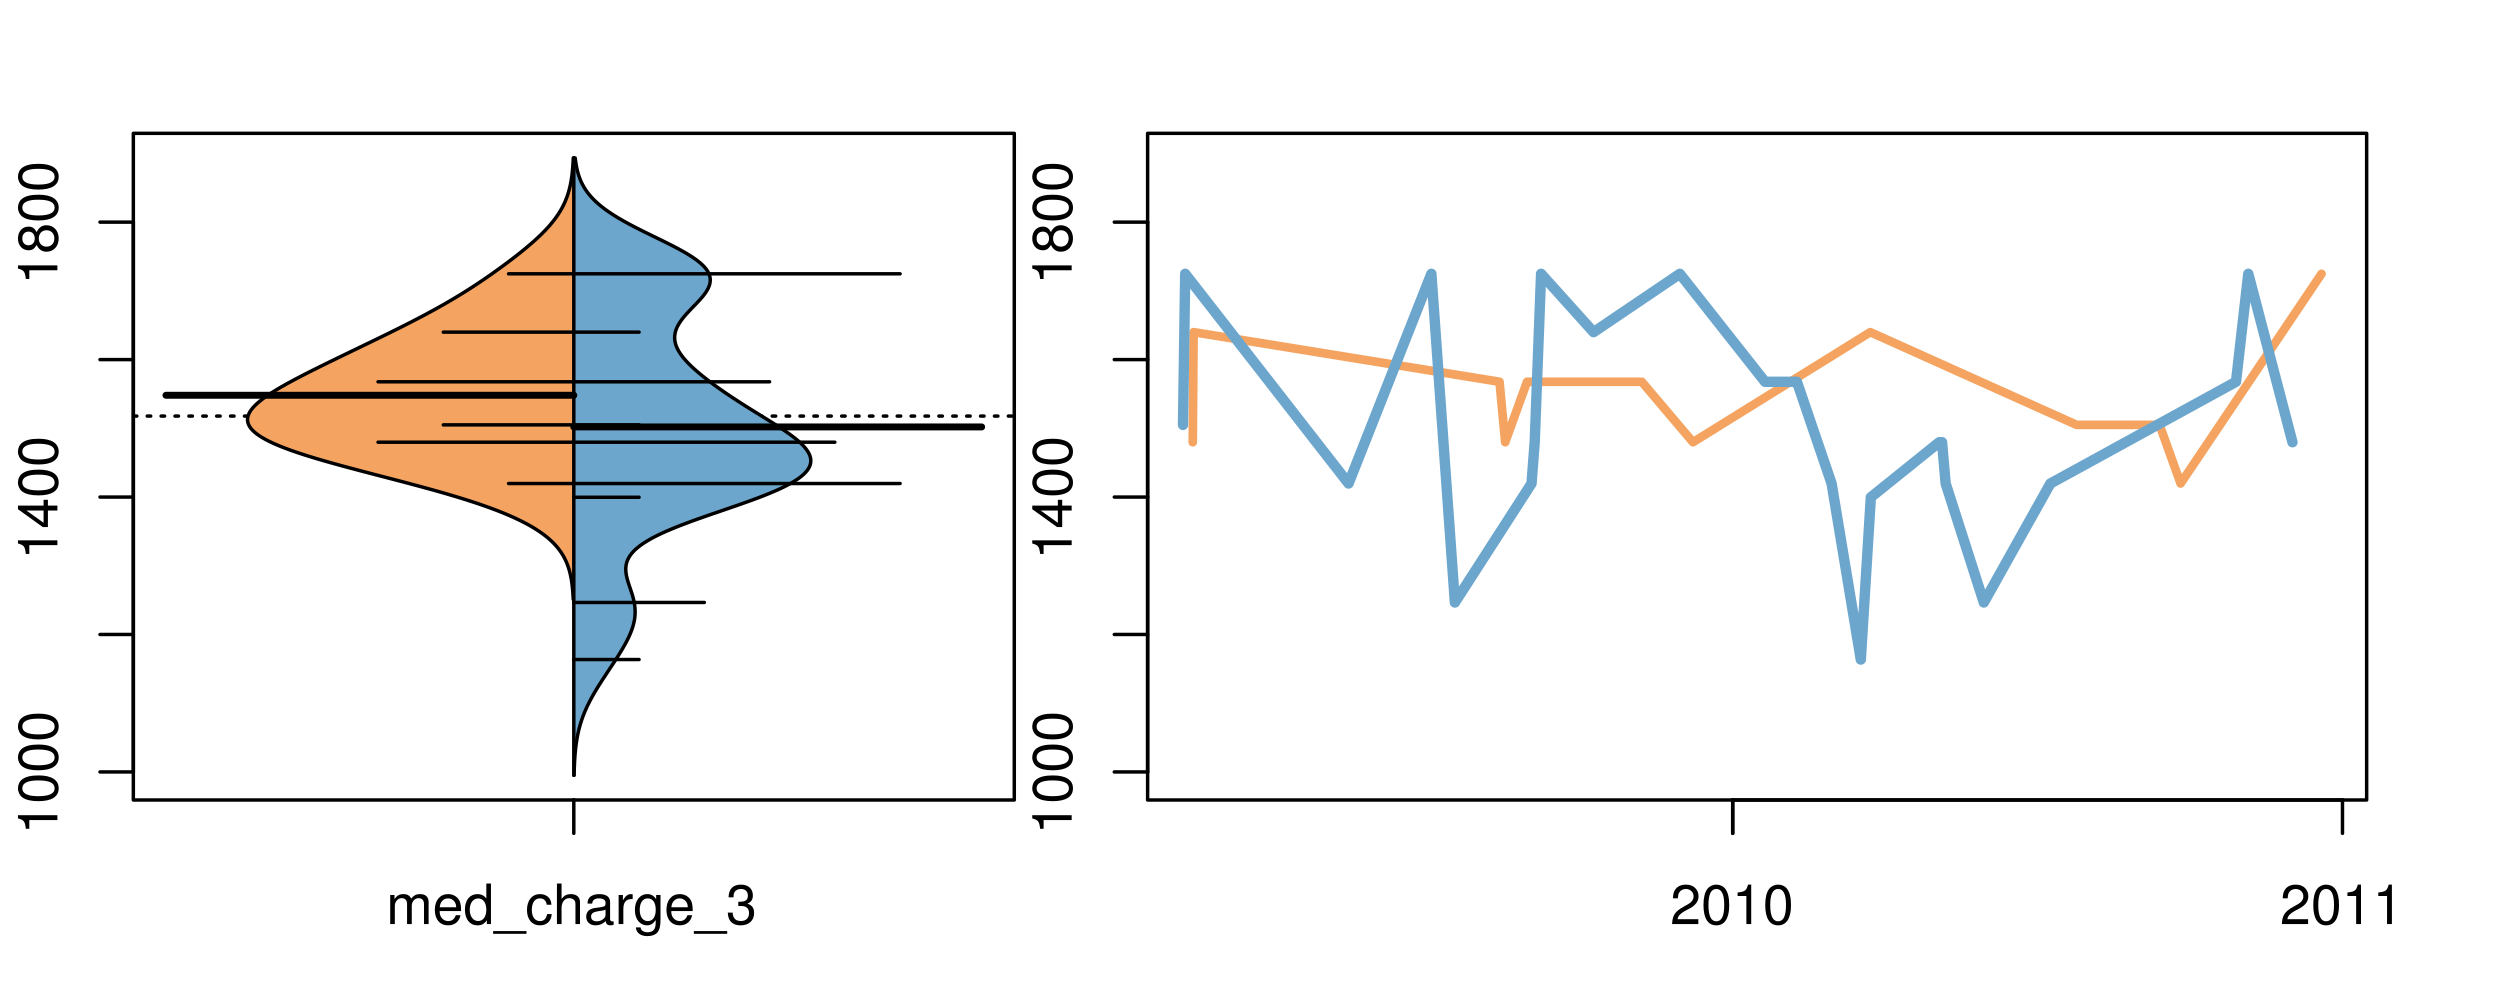 <?xml version="1.0" encoding="UTF-8"?>
<svg xmlns="http://www.w3.org/2000/svg" xmlns:xlink="http://www.w3.org/1999/xlink" width="540pt" height="216pt" viewBox="0 0 540 216" version="1.1">
<defs>
<g>
<symbol overflow="visible" id="glyph0-0">
<path style="stroke:none;" d="M -6.062 -3.109 L 0 -3.109 L 0 -4.156 L -8.516 -4.156 L -8.516 -3.469 C -7.203 -3.094 -7.016 -2.859 -6.812 -1.219 L -6.062 -1.219 Z M -6.062 -3.109 "/>
</symbol>
<symbol overflow="visible" id="glyph0-1">
<path style="stroke:none;" d="M -8.516 -3.297 C -8.516 -2.516 -8.156 -1.781 -7.578 -1.344 C -6.828 -0.797 -5.688 -0.516 -4.109 -0.516 C -1.25 -0.516 0.281 -1.469 0.281 -3.297 C 0.281 -5.094 -1.25 -6.078 -4.047 -6.078 C -5.703 -6.078 -6.797 -5.812 -7.578 -5.25 C -8.172 -4.812 -8.516 -4.109 -8.516 -3.297 Z M -7.578 -3.297 C -7.578 -4.438 -6.422 -5 -4.141 -5 C -1.734 -5 -0.594 -4.453 -0.594 -3.281 C -0.594 -2.156 -1.781 -1.594 -4.109 -1.594 C -6.438 -1.594 -7.578 -2.156 -7.578 -3.297 Z M -7.578 -3.297 "/>
</symbol>
<symbol overflow="visible" id="glyph0-2">
<path style="stroke:none;" d="M -2.047 -3.922 L 0 -3.922 L 0 -4.984 L -2.047 -4.984 L -2.047 -6.234 L -2.984 -6.234 L -2.984 -4.984 L -8.516 -4.984 L -8.516 -4.203 L -3.156 -0.344 L -2.047 -0.344 Z M -2.984 -3.922 L -2.984 -1.266 L -6.703 -3.922 Z M -2.984 -3.922 "/>
</symbol>
<symbol overflow="visible" id="glyph0-3">
<path style="stroke:none;" d="M -4.469 -4.688 C -5 -5.562 -5.438 -5.859 -6.234 -5.859 C -7.578 -5.859 -8.516 -4.812 -8.516 -3.297 C -8.516 -1.797 -7.578 -0.75 -6.234 -0.75 C -5.453 -0.75 -5.016 -1.031 -4.469 -1.891 C -4.016 -0.922 -3.297 -0.438 -2.359 -0.438 C -0.797 -0.438 0.281 -1.625 0.281 -3.297 C 0.281 -4.984 -0.797 -6.156 -2.359 -6.156 C -3.297 -6.156 -4.016 -5.672 -4.469 -4.688 Z M -7.578 -3.297 C -7.578 -4.203 -7.047 -4.781 -6.219 -4.781 C -5.422 -4.781 -4.891 -4.188 -4.891 -3.297 C -4.891 -2.406 -5.422 -1.828 -6.234 -1.828 C -7.047 -1.828 -7.578 -2.406 -7.578 -3.297 Z M -4.016 -3.297 C -4.016 -4.359 -3.344 -5.078 -2.344 -5.078 C -1.328 -5.078 -0.656 -4.359 -0.656 -3.281 C -0.656 -2.25 -1.344 -1.531 -2.344 -1.531 C -3.344 -1.531 -4.016 -2.25 -4.016 -3.297 Z M -4.016 -3.297 "/>
</symbol>
<symbol overflow="visible" id="glyph0-4">
<path style="stroke:none;" d="M -8.75 -5.938 L -8.75 -4.938 L -5.5 -4.938 C -6.125 -4.531 -6.469 -3.859 -6.469 -3.016 C -6.469 -1.375 -5.156 -0.312 -3.156 -0.312 C -1.031 -0.312 0.281 -1.359 0.281 -3.047 C 0.281 -3.906 -0.047 -4.516 -0.828 -5.047 L 0 -5.047 L 0 -5.938 Z M -5.531 -3.188 C -5.531 -4.266 -4.578 -4.938 -3.078 -4.938 C -1.625 -4.938 -0.656 -4.25 -0.656 -3.188 C -0.656 -2.094 -1.625 -1.359 -3.094 -1.359 C -4.562 -1.359 -5.531 -2.094 -5.531 -3.188 Z M -5.531 -3.188 "/>
</symbol>
<symbol overflow="visible" id="glyph0-5">
<path style="stroke:none;" d="M -6.281 -3.094 L -6.281 -2.047 L -7.266 -2.047 C -7.688 -2.047 -7.906 -2.297 -7.906 -2.75 C -7.906 -2.828 -7.906 -2.875 -7.891 -3.094 L -8.719 -3.094 C -8.766 -2.875 -8.781 -2.734 -8.781 -2.531 C -8.781 -1.609 -8.25 -1.062 -7.359 -1.062 L -6.281 -1.062 L -6.281 -0.219 L -5.469 -0.219 L -5.469 -1.062 L 0 -1.062 L 0 -2.047 L -5.469 -2.047 L -5.469 -3.094 Z M -6.281 -3.094 "/>
</symbol>
<symbol overflow="visible" id="glyph0-6">
<path style="stroke:none;" d="M 1.516 -6.938 L 1.516 0.266 L 2.109 0.266 L 2.109 -6.938 Z M 1.516 -6.938 "/>
</symbol>
<symbol overflow="visible" id="glyph0-7">
<path style="stroke:none;" d="M -6.469 -3.266 C -6.469 -1.5 -5.203 -0.438 -3.094 -0.438 C -0.984 -0.438 0.281 -1.484 0.281 -3.281 C 0.281 -5.047 -0.984 -6.125 -3.047 -6.125 C -5.219 -6.125 -6.469 -5.078 -6.469 -3.266 Z M -5.547 -3.281 C -5.547 -4.406 -4.625 -5.078 -3.062 -5.078 C -1.578 -5.078 -0.641 -4.375 -0.641 -3.281 C -0.641 -2.156 -1.578 -1.469 -3.094 -1.469 C -4.609 -1.469 -5.547 -2.156 -5.547 -3.281 Z M -5.547 -3.281 "/>
</symbol>
<symbol overflow="visible" id="glyph0-8">
<path style="stroke:none;" d="M -8.75 -1.828 L -8.75 -0.812 L 0 -0.812 L 0 -1.828 Z M -8.75 -1.828 "/>
</symbol>
<symbol overflow="visible" id="glyph0-9">
<path style="stroke:none;" d="M -1.25 -2.297 L -1.25 -1.047 L 0 -1.047 L 0 -2.297 Z M -1.25 -2.297 "/>
</symbol>
<symbol overflow="visible" id="glyph0-10">
<path style="stroke:none;" d="M -1.047 -6.078 L -1.047 -1.594 C -1.734 -1.703 -2.188 -2.094 -2.797 -3.125 L -3.438 -4.328 C -4.094 -5.516 -4.969 -6.125 -6.016 -6.125 C -6.719 -6.125 -7.375 -5.844 -7.844 -5.344 C -8.297 -4.844 -8.516 -4.219 -8.516 -3.406 C -8.516 -2.328 -8.125 -1.531 -7.406 -1.062 C -6.953 -0.75 -6.422 -0.625 -5.562 -0.594 L -5.562 -1.656 C -6.125 -1.688 -6.484 -1.766 -6.75 -1.906 C -7.266 -2.188 -7.578 -2.734 -7.578 -3.375 C -7.578 -4.328 -6.906 -5.047 -5.984 -5.047 C -5.312 -5.047 -4.734 -4.656 -4.312 -3.906 L -3.688 -2.797 C -2.672 -1.016 -1.875 -0.5 0 -0.406 L 0 -6.078 Z M -1.047 -6.078 "/>
</symbol>
<symbol overflow="visible" id="glyph0-11">
<path style="stroke:none;" d="M 0 -3.422 L -6.281 -5.828 L -6.281 -4.703 L -1.188 -2.922 L -6.281 -1.25 L -6.281 -0.125 L 0 -2.328 Z M 0 -3.422 "/>
</symbol>
<symbol overflow="visible" id="glyph0-12">
<path style="stroke:none;" d="M -0.594 -6.422 C -0.562 -6.312 -0.562 -6.266 -0.562 -6.203 C -0.562 -5.859 -0.75 -5.656 -1.062 -5.656 L -4.75 -5.656 C -5.875 -5.656 -6.469 -4.844 -6.469 -3.297 C -6.469 -2.391 -6.203 -1.625 -5.734 -1.219 C -5.406 -0.922 -5.047 -0.797 -4.422 -0.781 L -4.422 -1.781 C -5.203 -1.875 -5.547 -2.328 -5.547 -3.266 C -5.547 -4.156 -5.203 -4.672 -4.609 -4.672 L -4.344 -4.672 C -3.922 -4.672 -3.75 -4.422 -3.641 -3.625 C -3.469 -2.203 -3.422 -1.984 -3.266 -1.609 C -2.969 -0.875 -2.406 -0.5 -1.578 -0.5 C -0.438 -0.5 0.281 -1.297 0.281 -2.562 C 0.281 -3.359 0 -4 -0.641 -4.703 C -0.016 -4.781 0.281 -5.094 0.281 -5.734 C 0.281 -5.938 0.25 -6.094 0.172 -6.422 Z M -1.984 -4.672 C -1.641 -4.672 -1.438 -4.578 -1.156 -4.266 C -0.797 -3.859 -0.594 -3.375 -0.594 -2.781 C -0.594 -2 -0.969 -1.547 -1.609 -1.547 C -2.266 -1.547 -2.609 -1.984 -2.766 -3.062 C -2.906 -4.109 -2.953 -4.328 -3.109 -4.672 Z M -1.984 -4.672 "/>
</symbol>
<symbol overflow="visible" id="glyph0-13">
<path style="stroke:none;" d="M 0 -5.781 L -6.281 -5.781 L -6.281 -4.781 L -2.719 -4.781 C -1.438 -4.781 -0.594 -4.109 -0.594 -3.078 C -0.594 -2.281 -1.078 -1.781 -1.844 -1.781 L -6.281 -1.781 L -6.281 -0.781 L -1.438 -0.781 C -0.391 -0.781 0.281 -1.562 0.281 -2.781 C 0.281 -3.703 -0.047 -4.297 -0.875 -4.891 L 0 -4.891 Z M 0 -5.781 "/>
</symbol>
<symbol overflow="visible" id="glyph0-14">
<path style="stroke:none;" d="M -2.812 -6.156 C -3.766 -6.156 -4.344 -6.078 -4.812 -5.906 C -5.844 -5.5 -6.469 -4.531 -6.469 -3.359 C -6.469 -1.609 -5.125 -0.484 -3.062 -0.484 C -1 -0.484 0.281 -1.578 0.281 -3.344 C 0.281 -4.781 -0.547 -5.766 -1.906 -6.031 L -1.906 -5.016 C -1.078 -4.734 -0.641 -4.172 -0.641 -3.375 C -0.641 -2.734 -0.938 -2.203 -1.469 -1.859 C -1.828 -1.625 -2.188 -1.531 -2.812 -1.531 Z M -3.625 -1.547 C -4.781 -1.625 -5.547 -2.344 -5.547 -3.344 C -5.547 -4.328 -4.734 -5.094 -3.703 -5.094 C -3.672 -5.094 -3.641 -5.094 -3.625 -5.078 Z M -3.625 -1.547 "/>
</symbol>
<symbol overflow="visible" id="glyph1-0">
<path style="stroke:none;" d="M 0.844 -6.281 L 0.844 0 L 1.844 0 L 1.844 -3.953 C 1.844 -4.859 2.516 -5.594 3.328 -5.594 C 4.062 -5.594 4.484 -5.141 4.484 -4.328 L 4.484 0 L 5.5 0 L 5.5 -3.953 C 5.5 -4.859 6.156 -5.594 6.969 -5.594 C 7.703 -5.594 8.141 -5.125 8.141 -4.328 L 8.141 0 L 9.141 0 L 9.141 -4.719 C 9.141 -5.844 8.5 -6.469 7.312 -6.469 C 6.484 -6.469 5.969 -6.219 5.391 -5.516 C 5.016 -6.188 4.516 -6.469 3.703 -6.469 C 2.859 -6.469 2.297 -6.156 1.766 -5.406 L 1.766 -6.281 Z M 0.844 -6.281 "/>
</symbol>
<symbol overflow="visible" id="glyph1-1">
<path style="stroke:none;" d="M 6.156 -2.812 C 6.156 -3.766 6.078 -4.344 5.906 -4.812 C 5.5 -5.844 4.531 -6.469 3.359 -6.469 C 1.609 -6.469 0.484 -5.125 0.484 -3.062 C 0.484 -1 1.578 0.281 3.344 0.281 C 4.781 0.281 5.766 -0.547 6.031 -1.906 L 5.016 -1.906 C 4.734 -1.078 4.172 -0.641 3.375 -0.641 C 2.734 -0.641 2.203 -0.938 1.859 -1.469 C 1.625 -1.828 1.531 -2.188 1.531 -2.812 Z M 1.547 -3.625 C 1.625 -4.781 2.344 -5.547 3.344 -5.547 C 4.328 -5.547 5.094 -4.734 5.094 -3.703 C 5.094 -3.672 5.094 -3.641 5.078 -3.625 Z M 1.547 -3.625 "/>
</symbol>
<symbol overflow="visible" id="glyph1-2">
<path style="stroke:none;" d="M 5.938 -8.75 L 4.938 -8.75 L 4.938 -5.5 C 4.531 -6.125 3.859 -6.469 3.016 -6.469 C 1.375 -6.469 0.312 -5.156 0.312 -3.156 C 0.312 -1.031 1.359 0.281 3.047 0.281 C 3.906 0.281 4.516 -0.047 5.047 -0.828 L 5.047 0 L 5.938 0 Z M 3.188 -5.531 C 4.266 -5.531 4.938 -4.578 4.938 -3.078 C 4.938 -1.625 4.25 -0.656 3.188 -0.656 C 2.094 -0.656 1.359 -1.625 1.359 -3.094 C 1.359 -4.562 2.094 -5.531 3.188 -5.531 Z M 3.188 -5.531 "/>
</symbol>
<symbol overflow="visible" id="glyph1-3">
<path style="stroke:none;" d="M 6.938 1.516 L -0.266 1.516 L -0.266 2.109 L 6.938 2.109 Z M 6.938 1.516 "/>
</symbol>
<symbol overflow="visible" id="glyph1-4">
<path style="stroke:none;" d="M 5.656 -4.172 C 5.609 -4.781 5.469 -5.188 5.234 -5.531 C 4.797 -6.125 4.047 -6.469 3.172 -6.469 C 1.469 -6.469 0.375 -5.125 0.375 -3.031 C 0.375 -1.016 1.453 0.281 3.156 0.281 C 4.656 0.281 5.609 -0.625 5.719 -2.156 L 4.719 -2.156 C 4.547 -1.156 4.031 -0.641 3.188 -0.641 C 2.078 -0.641 1.422 -1.547 1.422 -3.031 C 1.422 -4.609 2.062 -5.547 3.156 -5.547 C 4 -5.547 4.531 -5.047 4.641 -4.172 Z M 5.656 -4.172 "/>
</symbol>
<symbol overflow="visible" id="glyph1-5">
<path style="stroke:none;" d="M 0.844 -8.75 L 0.844 0 L 1.844 0 L 1.844 -3.469 C 1.844 -4.75 2.516 -5.594 3.547 -5.594 C 3.859 -5.594 4.188 -5.484 4.422 -5.297 C 4.719 -5.094 4.844 -4.797 4.844 -4.359 L 4.844 0 L 5.828 0 L 5.828 -4.75 C 5.828 -5.812 5.078 -6.469 3.859 -6.469 C 2.969 -6.469 2.422 -6.188 1.844 -5.422 L 1.844 -8.75 Z M 0.844 -8.75 "/>
</symbol>
<symbol overflow="visible" id="glyph1-6">
<path style="stroke:none;" d="M 6.422 -0.594 C 6.312 -0.562 6.266 -0.562 6.203 -0.562 C 5.859 -0.562 5.656 -0.75 5.656 -1.062 L 5.656 -4.75 C 5.656 -5.875 4.844 -6.469 3.297 -6.469 C 2.391 -6.469 1.625 -6.203 1.219 -5.734 C 0.922 -5.406 0.797 -5.047 0.781 -4.422 L 1.781 -4.422 C 1.875 -5.203 2.328 -5.547 3.266 -5.547 C 4.156 -5.547 4.672 -5.203 4.672 -4.609 L 4.672 -4.344 C 4.672 -3.922 4.422 -3.75 3.625 -3.641 C 2.203 -3.469 1.984 -3.422 1.609 -3.266 C 0.875 -2.969 0.5 -2.406 0.5 -1.578 C 0.5 -0.438 1.297 0.281 2.562 0.281 C 3.359 0.281 4 0 4.703 -0.641 C 4.781 -0.016 5.094 0.281 5.734 0.281 C 5.938 0.281 6.094 0.25 6.422 0.172 Z M 4.672 -1.984 C 4.672 -1.641 4.578 -1.438 4.266 -1.156 C 3.859 -0.797 3.375 -0.594 2.781 -0.594 C 2 -0.594 1.547 -0.969 1.547 -1.609 C 1.547 -2.266 1.984 -2.609 3.062 -2.766 C 4.109 -2.906 4.328 -2.953 4.672 -3.109 Z M 4.672 -1.984 "/>
</symbol>
<symbol overflow="visible" id="glyph1-7">
<path style="stroke:none;" d="M 0.828 -6.281 L 0.828 0 L 1.844 0 L 1.844 -3.266 C 1.844 -4.156 2.062 -4.75 2.547 -5.094 C 2.859 -5.328 3.156 -5.406 3.859 -5.406 L 3.859 -6.438 C 3.688 -6.453 3.594 -6.469 3.469 -6.469 C 2.812 -6.469 2.328 -6.078 1.75 -5.141 L 1.75 -6.281 Z M 0.828 -6.281 "/>
</symbol>
<symbol overflow="visible" id="glyph1-8">
<path style="stroke:none;" d="M 4.938 -6.281 L 4.938 -5.375 C 4.438 -6.125 3.828 -6.469 3.031 -6.469 C 1.422 -6.469 0.344 -5.078 0.344 -3.031 C 0.344 -2 0.625 -1.156 1.141 -0.562 C 1.609 -0.031 2.281 0.281 2.938 0.281 C 3.734 0.281 4.281 -0.062 4.844 -0.859 L 4.844 -0.531 C 4.844 0.328 4.734 0.844 4.484 1.188 C 4.219 1.562 3.703 1.781 3.094 1.781 C 2.641 1.781 2.234 1.656 1.953 1.438 C 1.734 1.266 1.625 1.094 1.578 0.719 L 0.547 0.719 C 0.656 1.906 1.578 2.609 3.062 2.609 C 4 2.609 4.797 2.312 5.203 1.812 C 5.688 1.234 5.875 0.438 5.875 -1.031 L 5.875 -6.281 Z M 3.125 -5.547 C 4.219 -5.547 4.844 -4.625 4.844 -3.062 C 4.844 -1.562 4.203 -0.641 3.141 -0.641 C 2.047 -0.641 1.391 -1.578 1.391 -3.094 C 1.391 -4.609 2.062 -5.547 3.125 -5.547 Z M 3.125 -5.547 "/>
</symbol>
<symbol overflow="visible" id="glyph1-9">
<path style="stroke:none;" d="M 2.656 -3.906 L 3.234 -3.906 C 4.391 -3.906 4.984 -3.391 4.984 -2.359 C 4.984 -1.297 4.328 -0.656 3.234 -0.656 C 2.078 -0.656 1.516 -1.234 1.438 -2.469 L 0.391 -2.469 C 0.438 -1.781 0.547 -1.344 0.75 -0.953 C 1.188 -0.141 2.031 0.281 3.188 0.281 C 4.938 0.281 6.078 -0.766 6.078 -2.375 C 6.078 -3.453 5.656 -4.062 4.625 -4.406 C 5.422 -4.719 5.812 -5.312 5.812 -6.172 C 5.812 -7.625 4.844 -8.516 3.234 -8.516 C 1.516 -8.516 0.594 -7.578 0.562 -5.766 L 1.625 -5.766 C 1.625 -6.281 1.688 -6.562 1.812 -6.828 C 2.047 -7.297 2.578 -7.578 3.234 -7.578 C 4.172 -7.578 4.734 -7.031 4.734 -6.125 C 4.734 -5.531 4.531 -5.172 4.062 -4.984 C 3.766 -4.859 3.391 -4.812 2.656 -4.797 Z M 2.656 -3.906 "/>
</symbol>
<symbol overflow="visible" id="glyph1-10">
<path style="stroke:none;" d="M 6.078 -1.047 L 1.594 -1.047 C 1.703 -1.734 2.094 -2.188 3.125 -2.797 L 4.328 -3.438 C 5.516 -4.094 6.125 -4.969 6.125 -6.016 C 6.125 -6.719 5.844 -7.375 5.344 -7.844 C 4.844 -8.297 4.219 -8.516 3.406 -8.516 C 2.328 -8.516 1.531 -8.125 1.062 -7.406 C 0.75 -6.953 0.625 -6.422 0.594 -5.562 L 1.656 -5.562 C 1.688 -6.125 1.766 -6.484 1.906 -6.75 C 2.188 -7.266 2.734 -7.578 3.375 -7.578 C 4.328 -7.578 5.047 -6.906 5.047 -5.984 C 5.047 -5.312 4.656 -4.734 3.906 -4.312 L 2.797 -3.688 C 1.016 -2.672 0.5 -1.875 0.406 0 L 6.078 0 Z M 6.078 -1.047 "/>
</symbol>
<symbol overflow="visible" id="glyph1-11">
<path style="stroke:none;" d="M 3.297 -8.516 C 2.516 -8.516 1.781 -8.156 1.344 -7.578 C 0.797 -6.828 0.516 -5.688 0.516 -4.109 C 0.516 -1.25 1.469 0.281 3.297 0.281 C 5.094 0.281 6.078 -1.25 6.078 -4.047 C 6.078 -5.703 5.812 -6.797 5.25 -7.578 C 4.812 -8.172 4.109 -8.516 3.297 -8.516 Z M 3.297 -7.578 C 4.438 -7.578 5 -6.422 5 -4.141 C 5 -1.734 4.453 -0.594 3.281 -0.594 C 2.156 -0.594 1.594 -1.781 1.594 -4.109 C 1.594 -6.438 2.156 -7.578 3.297 -7.578 Z M 3.297 -7.578 "/>
</symbol>
<symbol overflow="visible" id="glyph1-12">
<path style="stroke:none;" d="M 3.109 -6.062 L 3.109 0 L 4.156 0 L 4.156 -8.516 L 3.469 -8.516 C 3.094 -7.203 2.859 -7.016 1.219 -6.812 L 1.219 -6.062 Z M 3.109 -6.062 "/>
</symbol>
</g>
<clipPath id="clip1">
  <path d="M 28.801 28.801 L 220.086 28.801 L 220.086 173.801 L 28.801 173.801 Z M 28.801 28.801 "/>
</clipPath>
<clipPath id="clip2">
  <path d="M 247.887 28.801 L 512.199 28.801 L 512.199 173.801 L 247.887 173.801 Z M 247.887 28.801 "/>
</clipPath>
<clipPath id="clip3">
  <path d="M 233.484 14.398 L 526.598 14.398 L 526.598 188.199 L 233.484 188.199 Z M 233.484 14.398 "/>
</clipPath>
<clipPath id="clip4">
  <path d="M 247.887 28.801 L 512.199 28.801 L 512.199 173.801 L 247.887 173.801 Z M 247.887 28.801 "/>
</clipPath>
</defs>
<g id="surface911">
<path style="fill:none;stroke-width:0.75;stroke-linecap:round;stroke-linejoin:round;stroke:rgb(0%,0%,0%);stroke-opacity:1;stroke-miterlimit:10;" d="M 28.801 172.801 L 219.086 172.801 L 219.086 28.801 L 28.801 28.801 L 28.801 172.801 "/>
<path style="fill:none;stroke-width:0.75;stroke-linecap:round;stroke-linejoin:round;stroke:rgb(0%,0%,0%);stroke-opacity:1;stroke-miterlimit:10;" d="M 28.801 166.742 L 28.801 47.98 "/>
<path style="fill:none;stroke-width:0.75;stroke-linecap:round;stroke-linejoin:round;stroke:rgb(0%,0%,0%);stroke-opacity:1;stroke-miterlimit:10;" d="M 28.801 166.742 L 21.602 166.742 "/>
<path style="fill:none;stroke-width:0.75;stroke-linecap:round;stroke-linejoin:round;stroke:rgb(0%,0%,0%);stroke-opacity:1;stroke-miterlimit:10;" d="M 28.801 137.051 L 21.602 137.051 "/>
<path style="fill:none;stroke-width:0.75;stroke-linecap:round;stroke-linejoin:round;stroke:rgb(0%,0%,0%);stroke-opacity:1;stroke-miterlimit:10;" d="M 28.801 107.363 L 21.602 107.363 "/>
<path style="fill:none;stroke-width:0.75;stroke-linecap:round;stroke-linejoin:round;stroke:rgb(0%,0%,0%);stroke-opacity:1;stroke-miterlimit:10;" d="M 28.801 77.672 L 21.602 77.672 "/>
<path style="fill:none;stroke-width:0.75;stroke-linecap:round;stroke-linejoin:round;stroke:rgb(0%,0%,0%);stroke-opacity:1;stroke-miterlimit:10;" d="M 28.801 47.98 L 21.602 47.98 "/>
<g style="fill:rgb(0%,0%,0%);fill-opacity:1;">
  <use xlink:href="#glyph0-0" x="12.396" y="180.242"/>
  <use xlink:href="#glyph0-1" x="12.396" y="173.57"/>
  <use xlink:href="#glyph0-1" x="12.396" y="166.898"/>
  <use xlink:href="#glyph0-1" x="12.396" y="160.227"/>
</g>
<g style="fill:rgb(0%,0%,0%);fill-opacity:1;">
  <use xlink:href="#glyph0-0" x="12.396" y="120.863"/>
  <use xlink:href="#glyph0-2" x="12.396" y="114.191"/>
  <use xlink:href="#glyph0-1" x="12.396" y="107.52"/>
  <use xlink:href="#glyph0-1" x="12.396" y="100.848"/>
</g>
<g style="fill:rgb(0%,0%,0%);fill-opacity:1;">
  <use xlink:href="#glyph0-0" x="12.396" y="61.48"/>
  <use xlink:href="#glyph0-3" x="12.396" y="54.809"/>
  <use xlink:href="#glyph0-1" x="12.396" y="48.137"/>
  <use xlink:href="#glyph0-1" x="12.396" y="41.465"/>
</g>
<path style="fill:none;stroke-width:0.75;stroke-linecap:round;stroke-linejoin:round;stroke:rgb(0%,0%,0%);stroke-opacity:1;stroke-miterlimit:10;" d="M 123.941 172.801 L 123.941 172.801 "/>
<path style="fill:none;stroke-width:0.75;stroke-linecap:round;stroke-linejoin:round;stroke:rgb(0%,0%,0%);stroke-opacity:1;stroke-miterlimit:10;" d="M 123.941 172.801 L 123.941 180 "/>
<g style="fill:rgb(0%,0%,0%);fill-opacity:1;">
  <use xlink:href="#glyph1-0" x="83.441" y="199.596"/>
  <use xlink:href="#glyph1-1" x="93.438" y="199.596"/>
  <use xlink:href="#glyph1-2" x="100.109" y="199.596"/>
  <use xlink:href="#glyph1-3" x="106.781" y="199.596"/>
  <use xlink:href="#glyph1-4" x="113.453" y="199.596"/>
  <use xlink:href="#glyph1-5" x="119.453" y="199.596"/>
  <use xlink:href="#glyph1-6" x="126.125" y="199.596"/>
  <use xlink:href="#glyph1-7" x="132.797" y="199.596"/>
  <use xlink:href="#glyph1-8" x="136.793" y="199.596"/>
  <use xlink:href="#glyph1-1" x="143.465" y="199.596"/>
  <use xlink:href="#glyph1-3" x="150.137" y="199.596"/>
  <use xlink:href="#glyph1-9" x="156.809" y="199.596"/>
</g>
<g clip-path="url(#clip1)" clip-rule="nonzero">
<path style="fill:none;stroke-width:0.75;stroke-linecap:round;stroke-linejoin:round;stroke:rgb(0%,0%,0%);stroke-opacity:1;stroke-dasharray:0.75,2.25;stroke-miterlimit:10;" d="M 28.801 89.875 L 219.086 89.875 "/>
<path style=" stroke:none;fill-rule:nonzero;fill:rgb(95.686%,64.314%,37.647%);fill-opacity:1;" d="M 123.941 34.133 L 123.824 34.133 L 123.809 34.508 L 123.801 34.691 L 123.789 34.879 L 123.781 35.066 L 123.77 35.254 L 123.758 35.438 L 123.746 35.625 L 123.73 35.812 L 123.719 36 L 123.703 36.184 L 123.656 36.746 L 123.637 36.93 L 123.621 37.117 L 123.602 37.305 L 123.578 37.492 L 123.559 37.676 L 123.512 38.051 L 123.484 38.238 L 123.457 38.422 L 123.402 38.797 L 123.371 38.984 L 123.34 39.168 L 123.234 39.73 L 123.195 39.914 L 123.156 40.102 L 123.07 40.477 L 123.027 40.66 L 122.98 40.848 L 122.879 41.223 L 122.828 41.406 L 122.773 41.594 L 122.656 41.969 L 122.594 42.152 L 122.531 42.34 L 122.465 42.527 L 122.395 42.715 L 122.324 42.898 L 122.176 43.273 L 122.098 43.461 L 122.016 43.645 L 121.934 43.832 L 121.844 44.02 L 121.758 44.207 L 121.664 44.391 L 121.57 44.578 L 121.473 44.766 L 121.371 44.953 L 121.27 45.137 L 121.16 45.324 L 121.055 45.512 L 120.941 45.699 L 120.824 45.883 L 120.707 46.07 L 120.465 46.445 L 120.336 46.629 L 120.207 46.816 L 120.074 47.004 L 119.938 47.191 L 119.797 47.375 L 119.508 47.75 L 119.359 47.938 L 119.211 48.121 L 118.898 48.496 L 118.738 48.684 L 118.574 48.867 L 118.238 49.242 L 118.066 49.43 L 117.895 49.613 L 117.535 49.988 L 117.352 50.176 L 116.98 50.547 L 116.789 50.734 L 116.594 50.922 L 116.398 51.105 L 116 51.48 L 115.797 51.668 L 115.59 51.852 L 115.176 52.227 L 114.961 52.414 L 114.75 52.598 L 114.531 52.785 L 114.316 52.973 L 114.094 53.16 L 113.875 53.344 L 113.648 53.531 L 113.426 53.719 L 113.199 53.906 L 112.969 54.09 L 112.508 54.465 L 112.273 54.652 L 112.039 54.836 L 111.324 55.398 L 111.086 55.582 L 110.602 55.957 L 110.355 56.145 L 110.109 56.328 L 109.863 56.516 L 109.363 56.891 L 109.113 57.074 L 108.863 57.262 L 108.355 57.637 L 108.098 57.82 L 107.844 58.008 L 107.586 58.195 L 107.324 58.383 L 107.066 58.566 L 106.805 58.754 L 106.539 58.941 L 106.277 59.129 L 106.012 59.312 L 105.746 59.5 L 105.207 59.875 L 104.938 60.059 L 104.117 60.621 L 103.84 60.805 L 103.562 60.992 L 103 61.367 L 102.719 61.551 L 102.148 61.926 L 101.859 62.113 L 101.57 62.297 L 100.691 62.859 L 100.395 63.043 L 99.492 63.605 L 99.188 63.789 L 98.262 64.352 L 97.949 64.535 L 97.316 64.91 L 96.996 65.098 L 96.676 65.281 L 96.355 65.469 L 96.027 65.656 L 95.703 65.844 L 95.371 66.027 L 95.043 66.215 L 94.711 66.402 L 94.375 66.59 L 94.039 66.773 L 93.699 66.961 L 93.355 67.148 L 93.016 67.336 L 92.668 67.52 L 92.324 67.707 L 91.977 67.895 L 91.625 68.082 L 91.273 68.266 L 90.207 68.828 L 89.848 69.012 L 89.488 69.199 L 88.762 69.574 L 88.398 69.758 L 87.297 70.32 L 86.926 70.504 L 86.184 70.879 L 85.809 71.066 L 85.434 71.25 L 84.684 71.625 L 84.305 71.812 L 83.926 71.996 L 83.168 72.371 L 82.785 72.559 L 82.402 72.742 L 82.023 72.93 L 81.641 73.117 L 81.254 73.305 L 80.871 73.488 L 80.488 73.676 L 80.102 73.863 L 79.719 74.051 L 79.332 74.234 L 78.172 74.797 L 77.785 74.98 L 77.398 75.168 L 77.016 75.355 L 76.629 75.543 L 76.242 75.727 L 75.082 76.289 L 74.695 76.473 L 73.922 76.848 L 73.539 77.035 L 73.152 77.219 L 72.77 77.406 L 72.383 77.594 L 72 77.781 L 71.617 77.965 L 71.234 78.152 L 70.855 78.34 L 70.473 78.527 L 70.094 78.715 L 69.715 78.898 L 69.336 79.086 L 68.961 79.273 L 68.582 79.461 L 68.207 79.645 L 67.836 79.832 L 67.461 80.02 L 67.09 80.207 L 66.723 80.391 L 65.988 80.766 L 65.625 80.953 L 65.262 81.137 L 64.543 81.512 L 64.188 81.699 L 63.832 81.883 L 63.484 82.07 L 63.133 82.258 L 62.789 82.445 L 62.445 82.629 L 62.105 82.816 L 61.77 83.004 L 61.438 83.191 L 61.109 83.375 L 60.781 83.562 L 60.461 83.75 L 60.145 83.938 L 59.832 84.121 L 59.523 84.309 L 59.219 84.496 L 58.918 84.684 L 58.625 84.867 L 58.336 85.055 L 58.055 85.242 L 57.777 85.43 L 57.508 85.613 L 57.242 85.801 L 56.984 85.988 L 56.734 86.176 L 56.488 86.359 L 56.254 86.547 L 56.023 86.734 L 55.805 86.922 L 55.59 87.105 L 55.383 87.293 L 55 87.668 L 54.824 87.852 L 54.656 88.039 L 54.5 88.227 L 54.352 88.414 L 54.211 88.598 L 54.086 88.785 L 53.969 88.973 L 53.867 89.16 L 53.773 89.344 L 53.691 89.531 L 53.625 89.719 L 53.562 89.906 L 53.523 90.09 L 53.488 90.277 L 53.469 90.465 L 53.465 90.652 L 53.469 90.836 L 53.496 91.023 L 53.531 91.211 L 53.582 91.398 L 53.648 91.582 L 53.723 91.77 L 53.82 91.957 L 53.926 92.145 L 54.051 92.328 L 54.188 92.516 L 54.34 92.703 L 54.512 92.891 L 54.691 93.074 L 54.895 93.262 L 55.109 93.449 L 55.336 93.637 L 55.586 93.82 L 55.844 94.008 L 56.125 94.195 L 56.414 94.383 L 56.723 94.566 L 57.047 94.754 L 57.383 94.941 L 57.738 95.129 L 58.105 95.312 L 58.492 95.5 L 58.891 95.688 L 59.301 95.875 L 59.73 96.059 L 60.168 96.246 L 60.629 96.434 L 61.098 96.621 L 61.578 96.805 L 62.074 96.992 L 62.582 97.18 L 63.105 97.367 L 63.637 97.551 L 64.184 97.738 L 64.742 97.926 L 65.309 98.113 L 65.891 98.297 L 66.48 98.484 L 67.082 98.672 L 67.695 98.859 L 68.312 99.043 L 68.941 99.23 L 69.578 99.418 L 70.227 99.605 L 70.879 99.789 L 71.539 99.977 L 72.207 100.164 L 72.879 100.352 L 73.562 100.535 L 74.246 100.723 L 74.938 100.91 L 75.633 101.098 L 76.328 101.281 L 77.035 101.469 L 77.738 101.656 L 78.449 101.844 L 79.16 102.027 L 81.305 102.59 L 82.02 102.773 L 82.738 102.961 L 84.168 103.336 L 84.883 103.52 L 85.598 103.707 L 86.309 103.895 L 87.016 104.082 L 87.723 104.266 L 88.426 104.453 L 89.824 104.828 L 90.516 105.012 L 91.203 105.199 L 91.887 105.387 L 92.566 105.574 L 93.238 105.758 L 93.906 105.945 L 95.227 106.32 L 95.875 106.504 L 96.52 106.691 L 97.152 106.879 L 97.781 107.066 L 98.406 107.25 L 99.02 107.438 L 99.629 107.625 L 100.227 107.812 L 100.82 107.996 L 101.402 108.184 L 101.977 108.371 L 102.547 108.559 L 103.102 108.742 L 103.656 108.93 L 104.195 109.117 L 104.73 109.305 L 105.254 109.488 L 105.77 109.676 L 106.277 109.863 L 106.773 110.051 L 107.266 110.234 L 107.746 110.422 L 108.215 110.609 L 108.68 110.797 L 109.129 110.98 L 109.574 111.168 L 110.012 111.355 L 110.438 111.543 L 110.855 111.727 L 111.262 111.914 L 111.664 112.102 L 112.051 112.289 L 112.434 112.473 L 112.809 112.66 L 113.172 112.848 L 113.531 113.035 L 113.875 113.219 L 114.215 113.406 L 114.547 113.594 L 114.867 113.781 L 115.184 113.965 L 115.488 114.152 L 115.789 114.34 L 116.078 114.527 L 116.359 114.711 L 116.637 114.898 L 116.902 115.086 L 117.164 115.273 L 117.414 115.457 L 117.66 115.645 L 117.898 115.832 L 118.129 116.02 L 118.355 116.203 L 118.57 116.391 L 118.781 116.578 L 118.988 116.766 L 119.184 116.949 L 119.379 117.137 L 119.562 117.324 L 119.742 117.512 L 119.914 117.695 L 120.082 117.883 L 120.246 118.07 L 120.402 118.258 L 120.555 118.441 L 120.699 118.629 L 120.84 118.816 L 120.977 119.004 L 121.105 119.188 L 121.234 119.375 L 121.355 119.562 L 121.473 119.75 L 121.586 119.934 L 121.797 120.309 L 121.898 120.496 L 121.996 120.68 L 122.176 121.055 L 122.262 121.242 L 122.344 121.426 L 122.422 121.613 L 122.57 121.988 L 122.637 122.172 L 122.703 122.359 L 122.828 122.734 L 122.887 122.918 L 122.941 123.105 L 123.043 123.48 L 123.09 123.664 L 123.137 123.852 L 123.223 124.227 L 123.262 124.41 L 123.301 124.598 L 123.371 124.973 L 123.402 125.156 L 123.434 125.344 L 123.488 125.719 L 123.516 125.902 L 123.543 126.09 L 123.566 126.277 L 123.586 126.465 L 123.609 126.648 L 123.648 127.023 L 123.664 127.211 L 123.684 127.395 L 123.73 127.957 L 123.742 128.141 L 123.777 128.703 L 123.789 128.887 L 123.801 129.074 L 123.816 129.449 L 123.941 129.449 Z M 123.941 34.133 "/>
<path style="fill:none;stroke-width:0.75;stroke-linecap:round;stroke-linejoin:round;stroke:rgb(0%,0%,0%);stroke-opacity:1;stroke-miterlimit:10;" d="M 123.941 34.133 L 123.824 34.133 L 123.809 34.508 L 123.801 34.691 L 123.789 34.879 L 123.781 35.066 L 123.77 35.254 L 123.758 35.438 L 123.746 35.625 L 123.73 35.812 L 123.719 36 L 123.703 36.184 L 123.656 36.746 L 123.637 36.93 L 123.621 37.117 L 123.602 37.305 L 123.578 37.492 L 123.559 37.676 L 123.512 38.051 L 123.484 38.238 L 123.457 38.422 L 123.402 38.797 L 123.371 38.984 L 123.34 39.168 L 123.234 39.73 L 123.195 39.914 L 123.156 40.102 L 123.07 40.477 L 123.027 40.66 L 122.98 40.848 L 122.879 41.223 L 122.828 41.406 L 122.773 41.594 L 122.656 41.969 L 122.594 42.152 L 122.531 42.34 L 122.465 42.527 L 122.395 42.715 L 122.324 42.898 L 122.176 43.273 L 122.098 43.461 L 122.016 43.645 L 121.934 43.832 L 121.844 44.02 L 121.758 44.207 L 121.664 44.391 L 121.57 44.578 L 121.473 44.766 L 121.371 44.953 L 121.27 45.137 L 121.16 45.324 L 121.055 45.512 L 120.941 45.699 L 120.824 45.883 L 120.707 46.07 L 120.465 46.445 L 120.336 46.629 L 120.207 46.816 L 120.074 47.004 L 119.938 47.191 L 119.797 47.375 L 119.508 47.75 L 119.359 47.938 L 119.211 48.121 L 118.898 48.496 L 118.738 48.684 L 118.574 48.867 L 118.238 49.242 L 118.066 49.43 L 117.895 49.613 L 117.535 49.988 L 117.352 50.176 L 116.98 50.547 L 116.789 50.734 L 116.594 50.922 L 116.398 51.105 L 116 51.48 L 115.797 51.668 L 115.59 51.852 L 115.176 52.227 L 114.961 52.414 L 114.75 52.598 L 114.531 52.785 L 114.316 52.973 L 114.094 53.16 L 113.875 53.344 L 113.648 53.531 L 113.426 53.719 L 113.199 53.906 L 112.969 54.09 L 112.508 54.465 L 112.273 54.652 L 112.039 54.836 L 111.324 55.398 L 111.086 55.582 L 110.602 55.957 L 110.355 56.145 L 110.109 56.328 L 109.863 56.516 L 109.363 56.891 L 109.113 57.074 L 108.863 57.262 L 108.355 57.637 L 108.098 57.82 L 107.844 58.008 L 107.586 58.195 L 107.324 58.383 L 107.066 58.566 L 106.805 58.754 L 106.539 58.941 L 106.277 59.129 L 106.012 59.312 L 105.746 59.5 L 105.207 59.875 L 104.938 60.059 L 104.117 60.621 L 103.84 60.805 L 103.562 60.992 L 103 61.367 L 102.719 61.551 L 102.148 61.926 L 101.859 62.113 L 101.57 62.297 L 100.691 62.859 L 100.395 63.043 L 99.492 63.605 L 99.188 63.789 L 98.262 64.352 L 97.949 64.535 L 97.316 64.91 L 96.996 65.098 L 96.676 65.281 L 96.355 65.469 L 96.027 65.656 L 95.703 65.844 L 95.371 66.027 L 95.043 66.215 L 94.711 66.402 L 94.375 66.59 L 94.039 66.773 L 93.699 66.961 L 93.355 67.148 L 93.016 67.336 L 92.668 67.52 L 92.324 67.707 L 91.977 67.895 L 91.625 68.082 L 91.273 68.266 L 90.207 68.828 L 89.848 69.012 L 89.488 69.199 L 88.762 69.574 L 88.398 69.758 L 87.297 70.32 L 86.926 70.504 L 86.184 70.879 L 85.809 71.066 L 85.434 71.25 L 84.684 71.625 L 84.305 71.812 L 83.926 71.996 L 83.168 72.371 L 82.785 72.559 L 82.402 72.742 L 82.023 72.93 L 81.641 73.117 L 81.254 73.305 L 80.871 73.488 L 80.488 73.676 L 80.102 73.863 L 79.719 74.051 L 79.332 74.234 L 78.172 74.797 L 77.785 74.98 L 77.398 75.168 L 77.016 75.355 L 76.629 75.543 L 76.242 75.727 L 75.082 76.289 L 74.695 76.473 L 73.922 76.848 L 73.539 77.035 L 73.152 77.219 L 72.77 77.406 L 72.383 77.594 L 72 77.781 L 71.617 77.965 L 71.234 78.152 L 70.855 78.34 L 70.473 78.527 L 70.094 78.715 L 69.715 78.898 L 69.336 79.086 L 68.961 79.273 L 68.582 79.461 L 68.207 79.645 L 67.836 79.832 L 67.461 80.02 L 67.09 80.207 L 66.723 80.391 L 65.988 80.766 L 65.625 80.953 L 65.262 81.137 L 64.543 81.512 L 64.188 81.699 L 63.832 81.883 L 63.484 82.07 L 63.133 82.258 L 62.789 82.445 L 62.445 82.629 L 62.105 82.816 L 61.77 83.004 L 61.438 83.191 L 61.109 83.375 L 60.781 83.562 L 60.461 83.75 L 60.145 83.938 L 59.832 84.121 L 59.523 84.309 L 59.219 84.496 L 58.918 84.684 L 58.625 84.867 L 58.336 85.055 L 58.055 85.242 L 57.777 85.43 L 57.508 85.613 L 57.242 85.801 L 56.984 85.988 L 56.734 86.176 L 56.488 86.359 L 56.254 86.547 L 56.023 86.734 L 55.805 86.922 L 55.59 87.105 L 55.383 87.293 L 55 87.668 L 54.824 87.852 L 54.656 88.039 L 54.5 88.227 L 54.352 88.414 L 54.211 88.598 L 54.086 88.785 L 53.969 88.973 L 53.867 89.16 L 53.773 89.344 L 53.691 89.531 L 53.625 89.719 L 53.562 89.906 L 53.523 90.09 L 53.488 90.277 L 53.469 90.465 L 53.465 90.652 L 53.469 90.836 L 53.496 91.023 L 53.531 91.211 L 53.582 91.398 L 53.648 91.582 L 53.723 91.77 L 53.82 91.957 L 53.926 92.145 L 54.051 92.328 L 54.188 92.516 L 54.34 92.703 L 54.512 92.891 L 54.691 93.074 L 54.895 93.262 L 55.109 93.449 L 55.336 93.637 L 55.586 93.82 L 55.844 94.008 L 56.125 94.195 L 56.414 94.383 L 56.723 94.566 L 57.047 94.754 L 57.383 94.941 L 57.738 95.129 L 58.105 95.312 L 58.492 95.5 L 58.891 95.688 L 59.301 95.875 L 59.73 96.059 L 60.168 96.246 L 60.629 96.434 L 61.098 96.621 L 61.578 96.805 L 62.074 96.992 L 62.582 97.18 L 63.105 97.367 L 63.637 97.551 L 64.184 97.738 L 64.742 97.926 L 65.309 98.113 L 65.891 98.297 L 66.48 98.484 L 67.082 98.672 L 67.695 98.859 L 68.312 99.043 L 68.941 99.23 L 69.578 99.418 L 70.227 99.605 L 70.879 99.789 L 71.539 99.977 L 72.207 100.164 L 72.879 100.352 L 73.562 100.535 L 74.246 100.723 L 74.938 100.91 L 75.633 101.098 L 76.328 101.281 L 77.035 101.469 L 77.738 101.656 L 78.449 101.844 L 79.16 102.027 L 81.305 102.59 L 82.02 102.773 L 82.738 102.961 L 84.168 103.336 L 84.883 103.52 L 85.598 103.707 L 86.309 103.895 L 87.016 104.082 L 87.723 104.266 L 88.426 104.453 L 89.824 104.828 L 90.516 105.012 L 91.203 105.199 L 91.887 105.387 L 92.566 105.574 L 93.238 105.758 L 93.906 105.945 L 95.227 106.32 L 95.875 106.504 L 96.52 106.691 L 97.152 106.879 L 97.781 107.066 L 98.406 107.25 L 99.02 107.438 L 99.629 107.625 L 100.227 107.812 L 100.82 107.996 L 101.402 108.184 L 101.977 108.371 L 102.547 108.559 L 103.102 108.742 L 103.656 108.93 L 104.195 109.117 L 104.73 109.305 L 105.254 109.488 L 105.77 109.676 L 106.277 109.863 L 106.773 110.051 L 107.266 110.234 L 107.746 110.422 L 108.215 110.609 L 108.68 110.797 L 109.129 110.98 L 109.574 111.168 L 110.012 111.355 L 110.438 111.543 L 110.855 111.727 L 111.262 111.914 L 111.664 112.102 L 112.051 112.289 L 112.434 112.473 L 112.809 112.66 L 113.172 112.848 L 113.531 113.035 L 113.875 113.219 L 114.215 113.406 L 114.547 113.594 L 114.867 113.781 L 115.184 113.965 L 115.488 114.152 L 115.789 114.34 L 116.078 114.527 L 116.359 114.711 L 116.637 114.898 L 116.902 115.086 L 117.164 115.273 L 117.414 115.457 L 117.66 115.645 L 117.898 115.832 L 118.129 116.02 L 118.355 116.203 L 118.57 116.391 L 118.781 116.578 L 118.988 116.766 L 119.184 116.949 L 119.379 117.137 L 119.562 117.324 L 119.742 117.512 L 119.914 117.695 L 120.082 117.883 L 120.246 118.07 L 120.402 118.258 L 120.555 118.441 L 120.699 118.629 L 120.84 118.816 L 120.977 119.004 L 121.105 119.188 L 121.234 119.375 L 121.355 119.562 L 121.473 119.75 L 121.586 119.934 L 121.797 120.309 L 121.898 120.496 L 121.996 120.68 L 122.176 121.055 L 122.262 121.242 L 122.344 121.426 L 122.422 121.613 L 122.57 121.988 L 122.637 122.172 L 122.703 122.359 L 122.828 122.734 L 122.887 122.918 L 122.941 123.105 L 123.043 123.48 L 123.09 123.664 L 123.137 123.852 L 123.223 124.227 L 123.262 124.41 L 123.301 124.598 L 123.371 124.973 L 123.402 125.156 L 123.434 125.344 L 123.488 125.719 L 123.516 125.902 L 123.543 126.09 L 123.566 126.277 L 123.586 126.465 L 123.609 126.648 L 123.648 127.023 L 123.664 127.211 L 123.684 127.395 L 123.73 127.957 L 123.742 128.141 L 123.777 128.703 L 123.789 128.887 L 123.801 129.074 L 123.816 129.449 L 123.941 129.449 "/>
<path style=" stroke:none;fill-rule:nonzero;fill:rgb(42.353%,65.098%,80.392%);fill-opacity:1;" d="M 123.941 167.465 L 124.004 167.465 L 124.012 167.207 L 124.016 166.945 L 124.039 166.16 L 124.051 165.902 L 124.059 165.641 L 124.094 164.855 L 124.105 164.598 L 124.152 163.812 L 124.168 163.555 L 124.207 163.031 L 124.23 162.77 L 124.25 162.508 L 124.277 162.25 L 124.301 161.988 L 124.328 161.727 L 124.391 161.203 L 124.422 160.945 L 124.492 160.422 L 124.531 160.16 L 124.574 159.898 L 124.617 159.641 L 124.66 159.379 L 124.711 159.117 L 124.758 158.855 L 124.812 158.594 L 124.867 158.336 L 124.984 157.812 L 125.117 157.289 L 125.184 157.031 L 125.332 156.508 L 125.41 156.246 L 125.492 155.984 L 125.574 155.727 L 125.66 155.465 L 125.941 154.68 L 126.043 154.422 L 126.145 154.16 L 126.25 153.898 L 126.359 153.637 L 126.473 153.375 L 126.59 153.117 L 126.707 152.855 L 126.828 152.594 L 126.953 152.332 L 127.082 152.07 L 127.211 151.812 L 127.344 151.551 L 127.617 151.027 L 127.758 150.766 L 127.902 150.508 L 128.047 150.246 L 128.195 149.984 L 128.5 149.461 L 128.656 149.203 L 128.969 148.68 L 129.133 148.418 L 129.293 148.156 L 129.457 147.898 L 129.621 147.637 L 130.125 146.852 L 130.293 146.594 L 130.809 145.809 L 130.98 145.551 L 131.324 145.027 L 131.5 144.766 L 131.672 144.504 L 131.844 144.246 L 132.02 143.984 L 132.535 143.199 L 132.703 142.941 L 132.875 142.68 L 133.379 141.895 L 133.543 141.637 L 133.707 141.375 L 133.867 141.113 L 134.031 140.852 L 134.188 140.59 L 134.344 140.332 L 134.5 140.07 L 134.945 139.285 L 135.09 139.027 L 135.23 138.766 L 135.367 138.504 L 135.5 138.242 L 135.629 137.98 L 135.754 137.723 L 135.879 137.461 L 135.996 137.199 L 136.109 136.938 L 136.219 136.676 L 136.32 136.418 L 136.418 136.156 L 136.512 135.895 L 136.602 135.633 L 136.684 135.371 L 136.762 135.113 L 136.832 134.852 L 136.895 134.59 L 136.953 134.328 L 137.008 134.066 L 137.051 133.809 L 137.094 133.547 L 137.125 133.285 L 137.148 133.023 L 137.168 132.762 L 137.18 132.504 L 137.188 132.242 L 137.184 131.98 L 137.176 131.719 L 137.164 131.457 L 137.141 131.199 L 137.113 130.938 L 137.078 130.676 L 137.039 130.414 L 136.992 130.152 L 136.941 129.895 L 136.883 129.633 L 136.82 129.371 L 136.754 129.109 L 136.684 128.848 L 136.609 128.59 L 136.531 128.328 L 136.449 128.066 L 136.363 127.805 L 136.277 127.547 L 136.191 127.285 L 136.102 127.023 L 136.016 126.762 L 135.926 126.5 L 135.84 126.242 L 135.754 125.98 L 135.672 125.719 L 135.594 125.457 L 135.52 125.195 L 135.449 124.938 L 135.387 124.676 L 135.328 124.414 L 135.281 124.152 L 135.238 123.891 L 135.207 123.633 L 135.184 123.371 L 135.172 123.109 L 135.168 122.848 L 135.18 122.586 L 135.203 122.328 L 135.238 122.066 L 135.293 121.805 L 135.359 121.543 L 135.441 121.281 L 135.539 121.023 L 135.66 120.762 L 135.793 120.5 L 135.945 120.238 L 136.117 119.977 L 136.309 119.719 L 136.52 119.457 L 136.75 119.195 L 137 118.934 L 137.273 118.672 L 137.57 118.414 L 137.883 118.152 L 138.219 117.891 L 138.582 117.629 L 138.957 117.367 L 139.359 117.109 L 139.785 116.848 L 140.227 116.586 L 140.691 116.324 L 141.184 116.062 L 141.688 115.805 L 142.215 115.543 L 142.762 115.281 L 143.328 115.02 L 143.91 114.758 L 144.516 114.5 L 145.133 114.238 L 145.77 113.977 L 146.426 113.715 L 147.09 113.453 L 147.77 113.195 L 148.465 112.934 L 149.168 112.672 L 149.883 112.41 L 150.609 112.148 L 151.344 111.891 L 152.086 111.629 L 153.586 111.105 L 154.344 110.844 L 155.105 110.586 L 155.863 110.324 L 157.387 109.801 L 158.141 109.543 L 158.895 109.281 L 159.645 109.02 L 160.387 108.758 L 161.121 108.496 L 161.844 108.238 L 162.562 107.977 L 163.266 107.715 L 163.957 107.453 L 164.637 107.191 L 165.301 106.934 L 165.949 106.672 L 166.582 106.41 L 167.195 106.148 L 167.789 105.887 L 168.367 105.629 L 168.926 105.367 L 169.457 105.105 L 169.973 104.844 L 170.465 104.582 L 170.93 104.324 L 171.379 104.062 L 171.801 103.801 L 172.195 103.539 L 172.57 103.277 L 172.918 103.02 L 173.238 102.758 L 173.539 102.496 L 173.809 102.234 L 174.051 101.973 L 174.277 101.715 L 174.469 101.453 L 174.637 101.191 L 174.785 100.93 L 174.902 100.668 L 174.992 100.41 L 175.066 100.148 L 175.109 99.887 L 175.129 99.625 L 175.129 99.363 L 175.105 99.105 L 175.055 98.844 L 174.984 98.582 L 174.895 98.32 L 174.781 98.059 L 174.648 97.801 L 174.496 97.539 L 174.324 97.277 L 174.137 97.016 L 173.93 96.754 L 173.703 96.496 L 173.465 96.234 L 173.211 95.973 L 172.938 95.711 L 172.656 95.449 L 172.359 95.191 L 172.047 94.93 L 171.727 94.668 L 171.391 94.406 L 171.047 94.145 L 170.695 93.887 L 170.332 93.625 L 169.965 93.363 L 169.586 93.102 L 169.203 92.84 L 168.809 92.582 L 168.414 92.32 L 168.012 92.059 L 167.605 91.797 L 167.199 91.539 L 166.371 91.016 L 165.535 90.492 L 165.113 90.234 L 163.426 89.188 L 163.004 88.93 L 161.75 88.145 L 161.336 87.883 L 160.922 87.625 L 160.508 87.363 L 159.289 86.578 L 158.891 86.32 L 158.094 85.797 L 157.312 85.273 L 156.93 85.016 L 156.547 84.754 L 156.168 84.492 L 155.793 84.23 L 155.422 83.969 L 155.055 83.711 L 154.691 83.449 L 153.973 82.926 L 153.621 82.664 L 153.273 82.406 L 152.93 82.145 L 152.258 81.621 L 151.93 81.359 L 151.605 81.102 L 150.973 80.578 L 150.668 80.316 L 150.367 80.055 L 150.07 79.797 L 149.781 79.535 L 149.5 79.273 L 149.227 79.012 L 148.961 78.75 L 148.703 78.492 L 148.449 78.23 L 148.207 77.969 L 147.977 77.707 L 147.75 77.445 L 147.539 77.188 L 147.336 76.926 L 147.141 76.664 L 146.957 76.402 L 146.789 76.141 L 146.625 75.883 L 146.48 75.621 L 146.344 75.359 L 146.219 75.098 L 146.109 74.836 L 146.016 74.578 L 145.93 74.316 L 145.863 74.055 L 145.809 73.793 L 145.766 73.531 L 145.738 73.273 L 145.727 73.012 L 145.727 72.75 L 145.746 72.488 L 145.777 72.23 L 145.82 71.969 L 145.883 71.707 L 145.957 71.445 L 146.043 71.184 L 146.148 70.926 L 146.266 70.664 L 146.391 70.402 L 146.535 70.141 L 146.688 69.879 L 146.855 69.621 L 147.031 69.359 L 147.219 69.098 L 147.418 68.836 L 147.625 68.574 L 147.84 68.316 L 148.062 68.055 L 148.531 67.531 L 148.773 67.27 L 149.02 67.012 L 149.52 66.488 L 149.773 66.227 L 150.023 65.965 L 150.277 65.707 L 150.527 65.445 L 151.012 64.922 L 151.25 64.66 L 151.477 64.402 L 151.699 64.141 L 151.914 63.879 L 152.113 63.617 L 152.309 63.355 L 152.488 63.098 L 152.652 62.836 L 152.805 62.574 L 152.945 62.312 L 153.062 62.051 L 153.172 61.793 L 153.258 61.531 L 153.324 61.27 L 153.375 61.008 L 153.406 60.746 L 153.414 60.488 L 153.406 60.227 L 153.371 59.965 L 153.316 59.703 L 153.246 59.441 L 153.148 59.184 L 153.027 58.922 L 152.887 58.66 L 152.727 58.398 L 152.539 58.137 L 152.332 57.879 L 152.105 57.617 L 151.852 57.355 L 151.582 57.094 L 151.293 56.832 L 150.977 56.574 L 150.652 56.312 L 150.301 56.051 L 149.93 55.789 L 149.547 55.527 L 149.148 55.27 L 148.727 55.008 L 148.297 54.746 L 147.852 54.484 L 147.391 54.227 L 146.922 53.965 L 146.441 53.703 L 145.949 53.441 L 145.449 53.18 L 144.938 52.922 L 144.422 52.66 L 143.902 52.398 L 142.848 51.875 L 142.312 51.617 L 141.781 51.355 L 140.176 50.57 L 139.645 50.312 L 139.117 50.051 L 138.594 49.789 L 138.074 49.527 L 137.559 49.266 L 137.051 49.008 L 136.551 48.746 L 136.059 48.484 L 135.574 48.223 L 135.098 47.961 L 134.629 47.703 L 134.172 47.441 L 133.727 47.18 L 133.289 46.918 L 132.863 46.656 L 132.449 46.398 L 132.047 46.137 L 131.656 45.875 L 131.277 45.613 L 130.906 45.352 L 130.551 45.094 L 130.211 44.832 L 129.879 44.57 L 129.559 44.309 L 129.254 44.047 L 128.957 43.789 L 128.672 43.527 L 128.402 43.266 L 128.141 43.004 L 127.891 42.742 L 127.656 42.484 L 127.426 42.223 L 127.211 41.961 L 127.008 41.699 L 126.809 41.438 L 126.625 41.18 L 126.449 40.918 L 126.281 40.656 L 126.125 40.395 L 125.977 40.133 L 125.836 39.875 L 125.703 39.613 L 125.578 39.352 L 125.457 39.09 L 125.348 38.828 L 125.246 38.57 L 125.148 38.309 L 125.059 38.047 L 124.973 37.785 L 124.891 37.523 L 124.816 37.266 L 124.684 36.742 L 124.625 36.48 L 124.57 36.223 L 124.516 35.961 L 124.469 35.699 L 124.383 35.176 L 124.344 34.918 L 124.309 34.656 L 124.246 34.133 L 123.941 34.133 Z M 123.941 167.465 "/>
<path style="fill:none;stroke-width:0.75;stroke-linecap:round;stroke-linejoin:round;stroke:rgb(0%,0%,0%);stroke-opacity:1;stroke-miterlimit:10;" d="M 123.941 167.465 L 124.004 167.465 L 124.012 167.207 L 124.016 166.945 L 124.039 166.16 L 124.051 165.902 L 124.059 165.641 L 124.094 164.855 L 124.105 164.598 L 124.152 163.812 L 124.168 163.555 L 124.207 163.031 L 124.23 162.77 L 124.25 162.508 L 124.277 162.25 L 124.301 161.988 L 124.328 161.727 L 124.391 161.203 L 124.422 160.945 L 124.492 160.422 L 124.531 160.16 L 124.574 159.898 L 124.617 159.641 L 124.66 159.379 L 124.711 159.117 L 124.758 158.855 L 124.812 158.594 L 124.867 158.336 L 124.984 157.812 L 125.117 157.289 L 125.184 157.031 L 125.332 156.508 L 125.41 156.246 L 125.492 155.984 L 125.574 155.727 L 125.66 155.465 L 125.941 154.68 L 126.043 154.422 L 126.145 154.16 L 126.25 153.898 L 126.359 153.637 L 126.473 153.375 L 126.59 153.117 L 126.707 152.855 L 126.828 152.594 L 126.953 152.332 L 127.082 152.07 L 127.211 151.812 L 127.344 151.551 L 127.617 151.027 L 127.758 150.766 L 127.902 150.508 L 128.047 150.246 L 128.195 149.984 L 128.5 149.461 L 128.656 149.203 L 128.969 148.68 L 129.133 148.418 L 129.293 148.156 L 129.457 147.898 L 129.621 147.637 L 130.125 146.852 L 130.293 146.594 L 130.809 145.809 L 130.98 145.551 L 131.324 145.027 L 131.5 144.766 L 131.672 144.504 L 131.844 144.246 L 132.02 143.984 L 132.535 143.199 L 132.703 142.941 L 132.875 142.68 L 133.379 141.895 L 133.543 141.637 L 133.707 141.375 L 133.867 141.113 L 134.031 140.852 L 134.188 140.59 L 134.344 140.332 L 134.5 140.07 L 134.945 139.285 L 135.09 139.027 L 135.23 138.766 L 135.367 138.504 L 135.5 138.242 L 135.629 137.98 L 135.754 137.723 L 135.879 137.461 L 135.996 137.199 L 136.109 136.938 L 136.219 136.676 L 136.32 136.418 L 136.418 136.156 L 136.512 135.895 L 136.602 135.633 L 136.684 135.371 L 136.762 135.113 L 136.832 134.852 L 136.895 134.59 L 136.953 134.328 L 137.008 134.066 L 137.051 133.809 L 137.094 133.547 L 137.125 133.285 L 137.148 133.023 L 137.168 132.762 L 137.18 132.504 L 137.188 132.242 L 137.184 131.98 L 137.176 131.719 L 137.164 131.457 L 137.141 131.199 L 137.113 130.938 L 137.078 130.676 L 137.039 130.414 L 136.992 130.152 L 136.941 129.895 L 136.883 129.633 L 136.82 129.371 L 136.754 129.109 L 136.684 128.848 L 136.609 128.59 L 136.531 128.328 L 136.449 128.066 L 136.363 127.805 L 136.277 127.547 L 136.191 127.285 L 136.102 127.023 L 136.016 126.762 L 135.926 126.5 L 135.84 126.242 L 135.754 125.98 L 135.672 125.719 L 135.594 125.457 L 135.52 125.195 L 135.449 124.938 L 135.387 124.676 L 135.328 124.414 L 135.281 124.152 L 135.238 123.891 L 135.207 123.633 L 135.184 123.371 L 135.172 123.109 L 135.168 122.848 L 135.18 122.586 L 135.203 122.328 L 135.238 122.066 L 135.293 121.805 L 135.359 121.543 L 135.441 121.281 L 135.539 121.023 L 135.66 120.762 L 135.793 120.5 L 135.945 120.238 L 136.117 119.977 L 136.309 119.719 L 136.52 119.457 L 136.75 119.195 L 137 118.934 L 137.273 118.672 L 137.57 118.414 L 137.883 118.152 L 138.219 117.891 L 138.582 117.629 L 138.957 117.367 L 139.359 117.109 L 139.785 116.848 L 140.227 116.586 L 140.691 116.324 L 141.184 116.062 L 141.688 115.805 L 142.215 115.543 L 142.762 115.281 L 143.328 115.02 L 143.91 114.758 L 144.516 114.5 L 145.133 114.238 L 145.77 113.977 L 146.426 113.715 L 147.09 113.453 L 147.77 113.195 L 148.465 112.934 L 149.168 112.672 L 149.883 112.41 L 150.609 112.148 L 151.344 111.891 L 152.086 111.629 L 153.586 111.105 L 154.344 110.844 L 155.105 110.586 L 155.863 110.324 L 157.387 109.801 L 158.141 109.543 L 158.895 109.281 L 159.645 109.02 L 160.387 108.758 L 161.121 108.496 L 161.844 108.238 L 162.562 107.977 L 163.266 107.715 L 163.957 107.453 L 164.637 107.191 L 165.301 106.934 L 165.949 106.672 L 166.582 106.41 L 167.195 106.148 L 167.789 105.887 L 168.367 105.629 L 168.926 105.367 L 169.457 105.105 L 169.973 104.844 L 170.465 104.582 L 170.93 104.324 L 171.379 104.062 L 171.801 103.801 L 172.195 103.539 L 172.57 103.277 L 172.918 103.02 L 173.238 102.758 L 173.539 102.496 L 173.809 102.234 L 174.051 101.973 L 174.277 101.715 L 174.469 101.453 L 174.637 101.191 L 174.785 100.93 L 174.902 100.668 L 174.992 100.41 L 175.066 100.148 L 175.109 99.887 L 175.129 99.625 L 175.129 99.363 L 175.105 99.105 L 175.055 98.844 L 174.984 98.582 L 174.895 98.32 L 174.781 98.059 L 174.648 97.801 L 174.496 97.539 L 174.324 97.277 L 174.137 97.016 L 173.93 96.754 L 173.703 96.496 L 173.465 96.234 L 173.211 95.973 L 172.938 95.711 L 172.656 95.449 L 172.359 95.191 L 172.047 94.93 L 171.727 94.668 L 171.391 94.406 L 171.047 94.145 L 170.695 93.887 L 170.332 93.625 L 169.965 93.363 L 169.586 93.102 L 169.203 92.84 L 168.809 92.582 L 168.414 92.32 L 168.012 92.059 L 167.605 91.797 L 167.199 91.539 L 166.371 91.016 L 165.535 90.492 L 165.113 90.234 L 163.426 89.188 L 163.004 88.93 L 161.75 88.145 L 161.336 87.883 L 160.922 87.625 L 160.508 87.363 L 159.289 86.578 L 158.891 86.32 L 158.094 85.797 L 157.312 85.273 L 156.93 85.016 L 156.547 84.754 L 156.168 84.492 L 155.793 84.23 L 155.422 83.969 L 155.055 83.711 L 154.691 83.449 L 153.973 82.926 L 153.621 82.664 L 153.273 82.406 L 152.93 82.145 L 152.258 81.621 L 151.93 81.359 L 151.605 81.102 L 150.973 80.578 L 150.668 80.316 L 150.367 80.055 L 150.07 79.797 L 149.781 79.535 L 149.5 79.273 L 149.227 79.012 L 148.961 78.75 L 148.703 78.492 L 148.449 78.23 L 148.207 77.969 L 147.977 77.707 L 147.75 77.445 L 147.539 77.188 L 147.336 76.926 L 147.141 76.664 L 146.957 76.402 L 146.789 76.141 L 146.625 75.883 L 146.48 75.621 L 146.344 75.359 L 146.219 75.098 L 146.109 74.836 L 146.016 74.578 L 145.93 74.316 L 145.863 74.055 L 145.809 73.793 L 145.766 73.531 L 145.738 73.273 L 145.727 73.012 L 145.727 72.75 L 145.746 72.488 L 145.777 72.23 L 145.82 71.969 L 145.883 71.707 L 145.957 71.445 L 146.043 71.184 L 146.148 70.926 L 146.266 70.664 L 146.391 70.402 L 146.535 70.141 L 146.688 69.879 L 146.855 69.621 L 147.031 69.359 L 147.219 69.098 L 147.418 68.836 L 147.625 68.574 L 147.84 68.316 L 148.062 68.055 L 148.531 67.531 L 148.773 67.27 L 149.02 67.012 L 149.52 66.488 L 149.773 66.227 L 150.023 65.965 L 150.277 65.707 L 150.527 65.445 L 151.012 64.922 L 151.25 64.66 L 151.477 64.402 L 151.699 64.141 L 151.914 63.879 L 152.113 63.617 L 152.309 63.355 L 152.488 63.098 L 152.652 62.836 L 152.805 62.574 L 152.945 62.312 L 153.062 62.051 L 153.172 61.793 L 153.258 61.531 L 153.324 61.27 L 153.375 61.008 L 153.406 60.746 L 153.414 60.488 L 153.406 60.227 L 153.371 59.965 L 153.316 59.703 L 153.246 59.441 L 153.148 59.184 L 153.027 58.922 L 152.887 58.66 L 152.727 58.398 L 152.539 58.137 L 152.332 57.879 L 152.105 57.617 L 151.852 57.355 L 151.582 57.094 L 151.293 56.832 L 150.977 56.574 L 150.652 56.312 L 150.301 56.051 L 149.93 55.789 L 149.547 55.527 L 149.148 55.27 L 148.727 55.008 L 148.297 54.746 L 147.852 54.484 L 147.391 54.227 L 146.922 53.965 L 146.441 53.703 L 145.949 53.441 L 145.449 53.18 L 144.938 52.922 L 144.422 52.66 L 143.902 52.398 L 142.848 51.875 L 142.312 51.617 L 141.781 51.355 L 140.176 50.57 L 139.645 50.312 L 139.117 50.051 L 138.594 49.789 L 138.074 49.527 L 137.559 49.266 L 137.051 49.008 L 136.551 48.746 L 136.059 48.484 L 135.574 48.223 L 135.098 47.961 L 134.629 47.703 L 134.172 47.441 L 133.727 47.18 L 133.289 46.918 L 132.863 46.656 L 132.449 46.398 L 132.047 46.137 L 131.656 45.875 L 131.277 45.613 L 130.906 45.352 L 130.551 45.094 L 130.211 44.832 L 129.879 44.57 L 129.559 44.309 L 129.254 44.047 L 128.957 43.789 L 128.672 43.527 L 128.402 43.266 L 128.141 43.004 L 127.891 42.742 L 127.656 42.484 L 127.426 42.223 L 127.211 41.961 L 127.008 41.699 L 126.809 41.438 L 126.625 41.18 L 126.449 40.918 L 126.281 40.656 L 126.125 40.395 L 125.977 40.133 L 125.836 39.875 L 125.703 39.613 L 125.578 39.352 L 125.457 39.09 L 125.348 38.828 L 125.246 38.57 L 125.148 38.309 L 125.059 38.047 L 124.973 37.785 L 124.891 37.523 L 124.816 37.266 L 124.684 36.742 L 124.625 36.48 L 124.57 36.223 L 124.516 35.961 L 124.469 35.699 L 124.383 35.176 L 124.344 34.918 L 124.309 34.656 L 124.246 34.133 L 123.941 34.133 "/>
<path style="fill:none;stroke-width:1.5;stroke-linecap:round;stroke-linejoin:round;stroke:rgb(0%,0%,0%);stroke-opacity:1;stroke-miterlimit:10;" d="M 35.848 85.379 L 123.941 85.379 "/>
<path style="fill:none;stroke-width:1.5;stroke-linecap:round;stroke-linejoin:round;stroke:rgb(0%,0%,0%);stroke-opacity:1;stroke-miterlimit:10;" d="M 123.941 92.219 L 212.039 92.219 "/>
<path style="fill:none;stroke-width:0.75;stroke-linecap:round;stroke-linejoin:round;stroke:rgb(0%,0%,0%);stroke-opacity:1;stroke-miterlimit:10;" d="M 109.848 104.438 L 123.941 104.438 "/>
<path style="fill:none;stroke-width:0.75;stroke-linecap:round;stroke-linejoin:round;stroke:rgb(0%,0%,0%);stroke-opacity:1;stroke-miterlimit:10;" d="M 81.656 95.516 L 123.941 95.516 "/>
<path style="fill:none;stroke-width:0.75;stroke-linecap:round;stroke-linejoin:round;stroke:rgb(0%,0%,0%);stroke-opacity:1;stroke-miterlimit:10;" d="M 95.754 91.773 L 123.941 91.773 "/>
<path style="fill:none;stroke-width:0.75;stroke-linecap:round;stroke-linejoin:round;stroke:rgb(0%,0%,0%);stroke-opacity:1;stroke-miterlimit:10;" d="M 81.656 82.465 L 123.941 82.465 "/>
<path style="fill:none;stroke-width:0.75;stroke-linecap:round;stroke-linejoin:round;stroke:rgb(0%,0%,0%);stroke-opacity:1;stroke-miterlimit:10;" d="M 95.754 71.746 L 123.941 71.746 "/>
<path style="fill:none;stroke-width:0.75;stroke-linecap:round;stroke-linejoin:round;stroke:rgb(0%,0%,0%);stroke-opacity:1;stroke-miterlimit:10;" d="M 109.848 59.145 L 123.941 59.145 "/>
<path style="fill:none;stroke-width:0.75;stroke-linecap:round;stroke-linejoin:round;stroke:rgb(0%,0%,0%);stroke-opacity:1;stroke-miterlimit:10;" d="M 123.941 142.457 L 138.039 142.457 "/>
<path style="fill:none;stroke-width:0.75;stroke-linecap:round;stroke-linejoin:round;stroke:rgb(0%,0%,0%);stroke-opacity:1;stroke-miterlimit:10;" d="M 123.941 130.133 L 152.133 130.133 "/>
<path style="fill:none;stroke-width:0.75;stroke-linecap:round;stroke-linejoin:round;stroke:rgb(0%,0%,0%);stroke-opacity:1;stroke-miterlimit:10;" d="M 123.941 107.406 L 138.039 107.406 "/>
<path style="fill:none;stroke-width:0.75;stroke-linecap:round;stroke-linejoin:round;stroke:rgb(0%,0%,0%);stroke-opacity:1;stroke-miterlimit:10;" d="M 123.941 104.438 L 194.418 104.438 "/>
<path style="fill:none;stroke-width:0.75;stroke-linecap:round;stroke-linejoin:round;stroke:rgb(0%,0%,0%);stroke-opacity:1;stroke-miterlimit:10;" d="M 123.941 95.516 L 180.324 95.516 "/>
<path style="fill:none;stroke-width:0.75;stroke-linecap:round;stroke-linejoin:round;stroke:rgb(0%,0%,0%);stroke-opacity:1;stroke-miterlimit:10;" d="M 123.941 91.773 L 138.039 91.773 "/>
<path style="fill:none;stroke-width:0.75;stroke-linecap:round;stroke-linejoin:round;stroke:rgb(0%,0%,0%);stroke-opacity:1;stroke-miterlimit:10;" d="M 123.941 82.465 L 166.23 82.465 "/>
<path style="fill:none;stroke-width:0.75;stroke-linecap:round;stroke-linejoin:round;stroke:rgb(0%,0%,0%);stroke-opacity:1;stroke-miterlimit:10;" d="M 123.941 71.746 L 138.039 71.746 "/>
<path style="fill:none;stroke-width:0.75;stroke-linecap:round;stroke-linejoin:round;stroke:rgb(0%,0%,0%);stroke-opacity:1;stroke-miterlimit:10;" d="M 123.941 59.145 L 194.418 59.145 "/>
<path style="fill:none;stroke-width:0.75;stroke-linecap:round;stroke-linejoin:round;stroke:rgb(0%,0%,0%);stroke-opacity:1;stroke-miterlimit:10;" d="M 123.941 167.465 L 123.941 34.133 "/>
</g>
<g clip-path="url(#clip2)" clip-rule="nonzero">
<path style="fill:none;stroke-width:1.875;stroke-linecap:round;stroke-linejoin:round;stroke:rgb(95.686%,64.314%,37.647%);stroke-opacity:1;stroke-miterlimit:10;" d="M 257.637 95.516 L 257.824 71.746 L 323.895 82.465 L 325.121 95.516 L 329.84 82.465 L 354.625 82.465 L 365.684 95.516 L 403.98 71.746 L 448.543 91.773 L 466.465 91.773 L 471.012 104.438 L 501.449 59.145 "/>
</g>
<path style="fill:none;stroke-width:0.75;stroke-linecap:round;stroke-linejoin:round;stroke:rgb(0%,0%,0%);stroke-opacity:1;stroke-miterlimit:10;" d="M 374.262 172.801 L 505.977 172.801 "/>
<path style="fill:none;stroke-width:0.75;stroke-linecap:round;stroke-linejoin:round;stroke:rgb(0%,0%,0%);stroke-opacity:1;stroke-miterlimit:10;" d="M 374.262 172.801 L 374.262 180 "/>
<path style="fill:none;stroke-width:0.75;stroke-linecap:round;stroke-linejoin:round;stroke:rgb(0%,0%,0%);stroke-opacity:1;stroke-miterlimit:10;" d="M 374.262 172.801 L 374.262 180 "/>
<path style="fill:none;stroke-width:0.75;stroke-linecap:round;stroke-linejoin:round;stroke:rgb(0%,0%,0%);stroke-opacity:1;stroke-miterlimit:10;" d="M 505.977 172.801 L 505.977 180 "/>
<g style="fill:rgb(0%,0%,0%);fill-opacity:1;">
  <use xlink:href="#glyph1-10" x="360.762" y="199.596"/>
  <use xlink:href="#glyph1-11" x="367.434" y="199.596"/>
  <use xlink:href="#glyph1-12" x="374.105" y="199.596"/>
  <use xlink:href="#glyph1-11" x="380.777" y="199.596"/>
</g>
<g style="fill:rgb(0%,0%,0%);fill-opacity:1;">
  <use xlink:href="#glyph1-10" x="492.477" y="199.596"/>
  <use xlink:href="#glyph1-11" x="499.148" y="199.596"/>
  <use xlink:href="#glyph1-12" x="505.82" y="199.596"/>
  <use xlink:href="#glyph1-12" x="512.492" y="199.596"/>
</g>
<path style="fill:none;stroke-width:0.75;stroke-linecap:round;stroke-linejoin:round;stroke:rgb(0%,0%,0%);stroke-opacity:1;stroke-miterlimit:10;" d="M 247.887 166.742 L 247.887 47.98 "/>
<path style="fill:none;stroke-width:0.75;stroke-linecap:round;stroke-linejoin:round;stroke:rgb(0%,0%,0%);stroke-opacity:1;stroke-miterlimit:10;" d="M 247.887 166.742 L 240.688 166.742 "/>
<path style="fill:none;stroke-width:0.75;stroke-linecap:round;stroke-linejoin:round;stroke:rgb(0%,0%,0%);stroke-opacity:1;stroke-miterlimit:10;" d="M 247.887 137.051 L 240.688 137.051 "/>
<path style="fill:none;stroke-width:0.75;stroke-linecap:round;stroke-linejoin:round;stroke:rgb(0%,0%,0%);stroke-opacity:1;stroke-miterlimit:10;" d="M 247.887 107.363 L 240.688 107.363 "/>
<path style="fill:none;stroke-width:0.75;stroke-linecap:round;stroke-linejoin:round;stroke:rgb(0%,0%,0%);stroke-opacity:1;stroke-miterlimit:10;" d="M 247.887 77.672 L 240.688 77.672 "/>
<path style="fill:none;stroke-width:0.75;stroke-linecap:round;stroke-linejoin:round;stroke:rgb(0%,0%,0%);stroke-opacity:1;stroke-miterlimit:10;" d="M 247.887 47.98 L 240.688 47.98 "/>
<g style="fill:rgb(0%,0%,0%);fill-opacity:1;">
  <use xlink:href="#glyph0-0" x="231.482" y="180.242"/>
  <use xlink:href="#glyph0-1" x="231.482" y="173.57"/>
  <use xlink:href="#glyph0-1" x="231.482" y="166.898"/>
  <use xlink:href="#glyph0-1" x="231.482" y="160.227"/>
</g>
<g style="fill:rgb(0%,0%,0%);fill-opacity:1;">
  <use xlink:href="#glyph0-0" x="231.482" y="120.863"/>
  <use xlink:href="#glyph0-2" x="231.482" y="114.191"/>
  <use xlink:href="#glyph0-1" x="231.482" y="107.52"/>
  <use xlink:href="#glyph0-1" x="231.482" y="100.848"/>
</g>
<g style="fill:rgb(0%,0%,0%);fill-opacity:1;">
  <use xlink:href="#glyph0-0" x="231.482" y="61.48"/>
  <use xlink:href="#glyph0-3" x="231.482" y="54.809"/>
  <use xlink:href="#glyph0-1" x="231.482" y="48.137"/>
  <use xlink:href="#glyph0-1" x="231.482" y="41.465"/>
</g>
<path style="fill:none;stroke-width:0.75;stroke-linecap:round;stroke-linejoin:round;stroke:rgb(0%,0%,0%);stroke-opacity:1;stroke-miterlimit:10;" d="M 247.887 172.801 L 511.199 172.801 L 511.199 28.801 L 247.887 28.801 L 247.887 172.801 "/>
<g clip-path="url(#clip3)" clip-rule="nonzero">
<g style="fill:rgb(0%,0%,0%);fill-opacity:1;">
  <use xlink:href="#glyph0-4" x="202.682" y="141.801"/>
  <use xlink:href="#glyph0-5" x="202.682" y="135.129"/>
  <use xlink:href="#glyph0-6" x="202.682" y="131.793"/>
  <use xlink:href="#glyph0-7" x="202.682" y="125.121"/>
  <use xlink:href="#glyph0-8" x="202.682" y="118.449"/>
  <use xlink:href="#glyph0-4" x="202.682" y="115.785"/>
  <use xlink:href="#glyph0-9" x="202.682" y="109.113"/>
  <use xlink:href="#glyph0-0" x="202.682" y="105.777"/>
  <use xlink:href="#glyph0-10" x="202.682" y="99.105"/>
  <use xlink:href="#glyph0-9" x="202.682" y="92.434"/>
  <use xlink:href="#glyph0-11" x="202.682" y="89.098"/>
  <use xlink:href="#glyph0-12" x="202.682" y="83.098"/>
  <use xlink:href="#glyph0-8" x="202.682" y="76.426"/>
  <use xlink:href="#glyph0-13" x="202.682" y="73.762"/>
  <use xlink:href="#glyph0-14" x="202.682" y="67.09"/>
</g>
</g>
<g clip-path="url(#clip4)" clip-rule="nonzero">
<path style="fill:none;stroke-width:2.25;stroke-linecap:round;stroke-linejoin:round;stroke:rgb(42.353%,65.098%,80.392%);stroke-opacity:1;stroke-miterlimit:10;" d="M 255.527 91.773 L 256.004 59.145 L 291.289 104.438 L 309.176 59.145 L 314.258 130.133 L 330.812 104.438 L 331.496 95.516 L 332.875 59.145 L 344.207 71.746 L 362.844 59.145 L 381.242 82.465 L 388.133 82.465 L 395.625 104.438 L 401.934 142.457 L 404.102 107.406 L 418.879 95.516 L 419.48 95.516 L 420.258 104.438 L 428.504 130.133 L 442.887 104.438 L 482.973 82.465 L 485.633 59.145 L 495.172 95.516 "/>
</g>
</g>
</svg>
